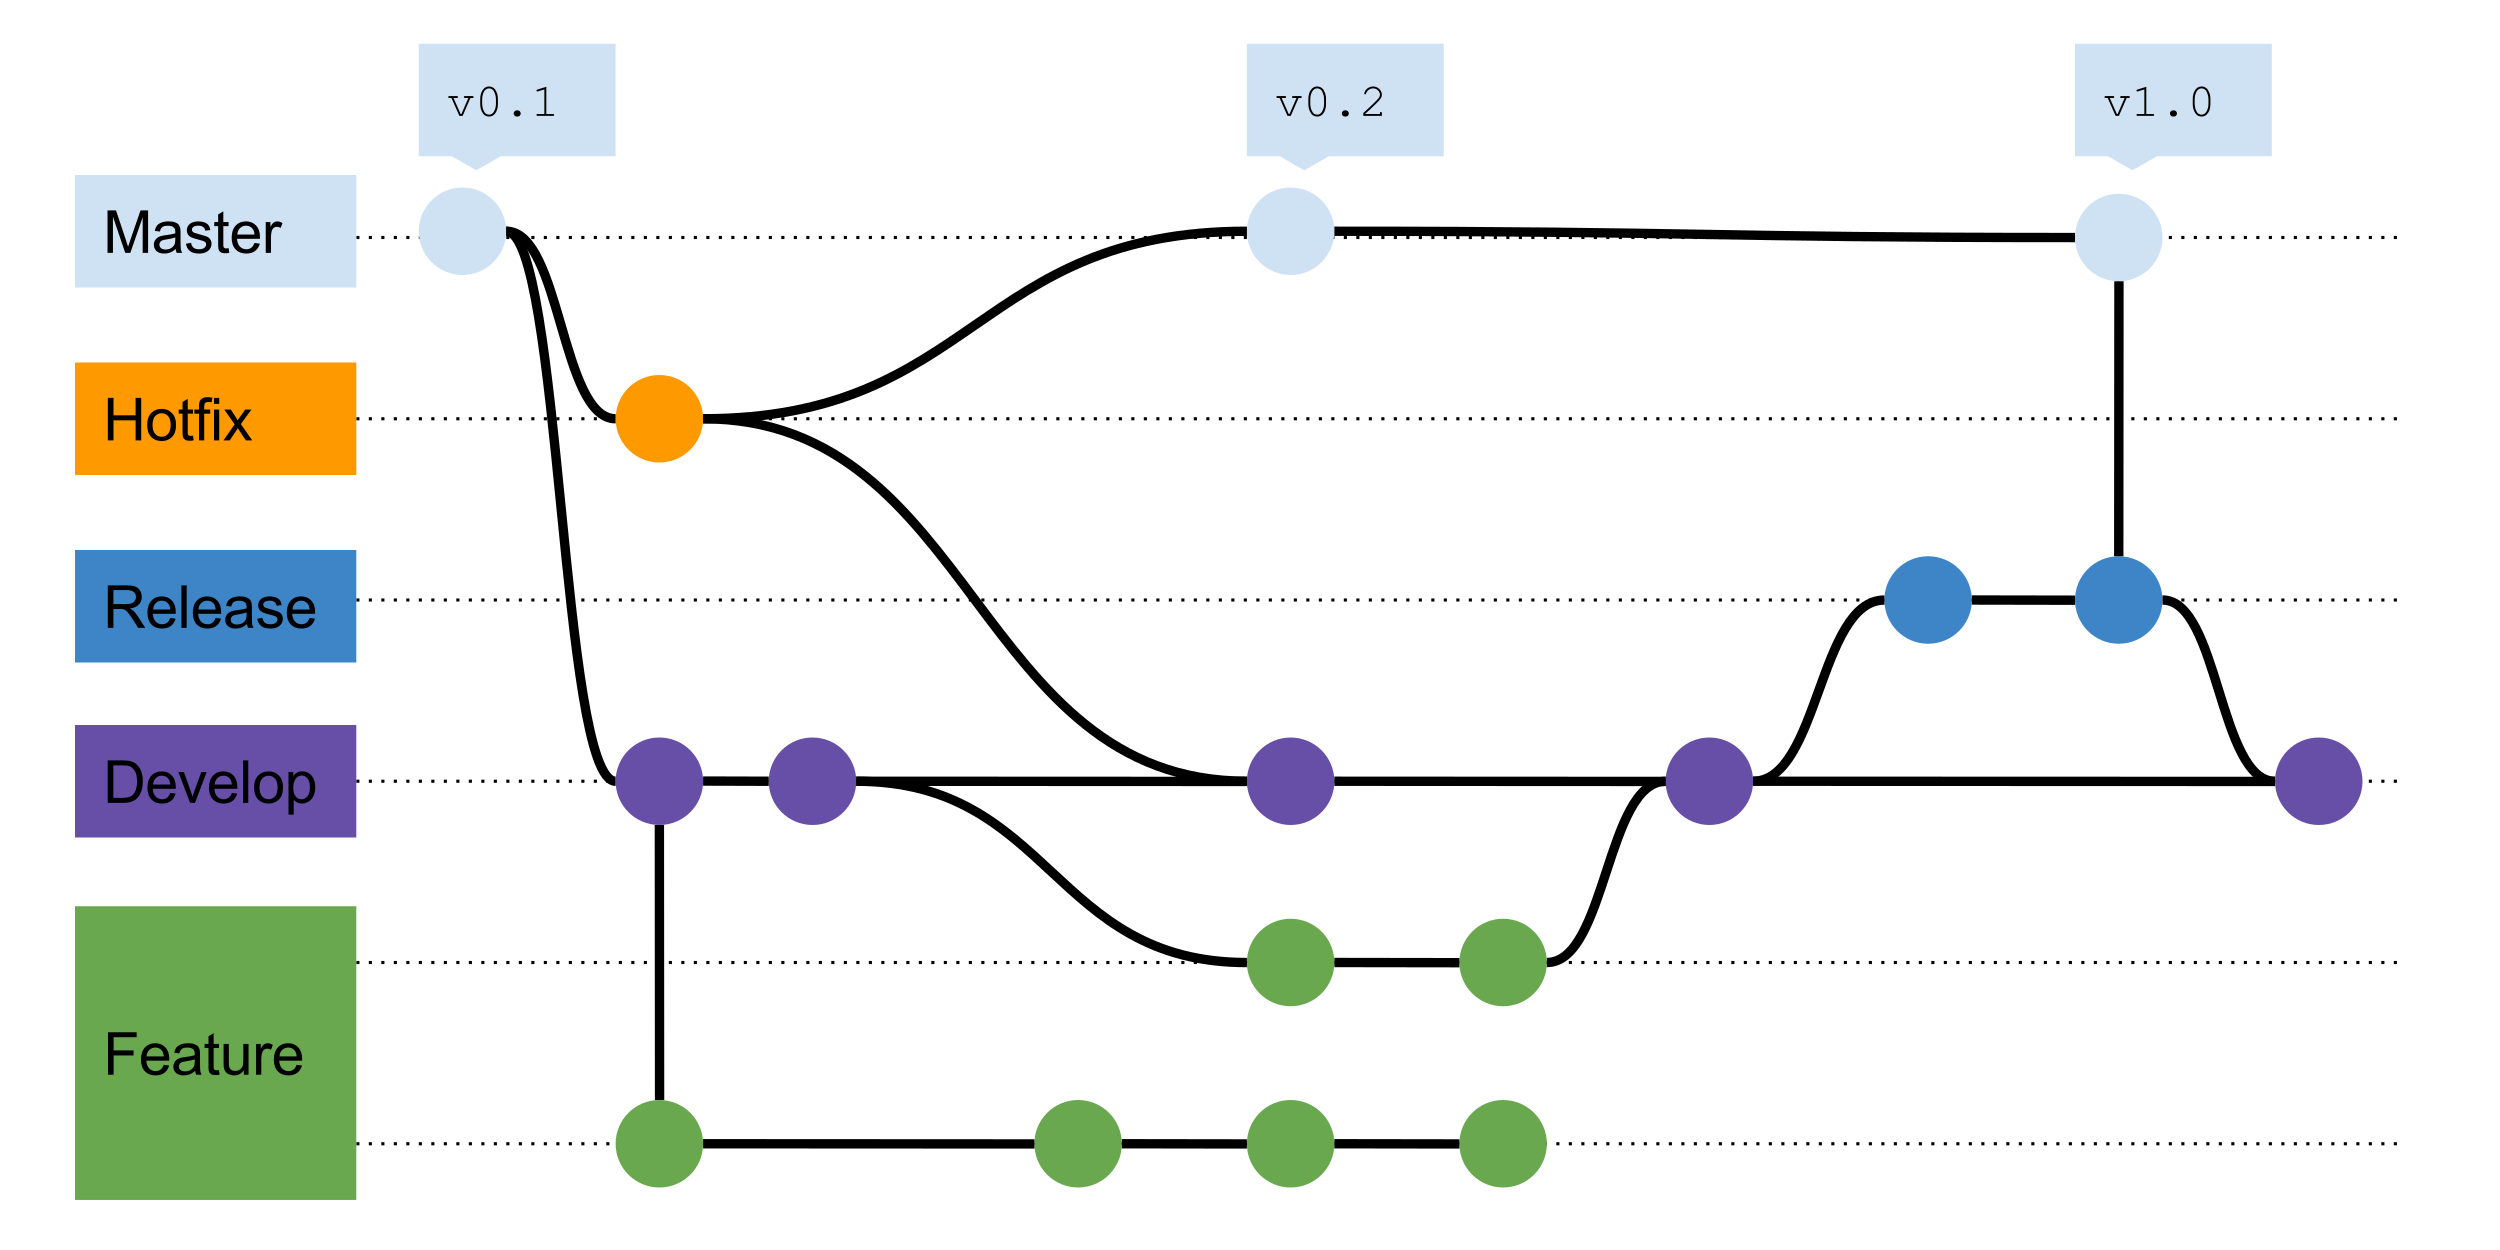 <?xml version="1.0" encoding="UTF-8"?>
<!DOCTYPE svg PUBLIC "-//W3C//DTD SVG 1.1//EN" "http://www.w3.org/Graphics/SVG/1.1/DTD/svg11.dtd">
<svg version="1.1" xmlns="http://www.w3.org/2000/svg" xmlns:xlink="http://www.w3.org/1999/xlink" x="0" y="0" width="800" height="400" viewBox="0, 0, 800, 400">
  <g id="Layer_1">
    <g>
      <path d="M114.016,76 L768,76" fill="#000000"/>
      <path d="M114.016,76 L768,76" fill-opacity="0" stroke="#000000" stroke-width="1" stroke-dasharray="1,3" stroke-linejoin="round"/>
    </g>
    <g>
      <path d="M114.016,134 L768,134" fill="#000000"/>
      <path d="M114.016,134 L768,134" fill-opacity="0" stroke="#000000" stroke-width="1" stroke-dasharray="1,3" stroke-linejoin="round"/>
    </g>
    <g>
      <path d="M114.016,192 L768,192" fill="#000000"/>
      <path d="M114.016,192 L768,192" fill-opacity="0" stroke="#000000" stroke-width="1" stroke-dasharray="1,3" stroke-linejoin="round"/>
    </g>
    <g>
      <path d="M114.016,250 L768,250" fill="#000000"/>
      <path d="M114.016,250 L768,250" fill-opacity="0" stroke="#000000" stroke-width="1" stroke-dasharray="1,3" stroke-linejoin="round"/>
    </g>
    <g>
      <path d="M114.016,308 L768,308" fill="#000000"/>
      <path d="M114.016,308 L768,308" fill-opacity="0" stroke="#000000" stroke-width="1" stroke-dasharray="1,3" stroke-linejoin="round"/>
    </g>
    <g>
      <path d="M114.016,366 L768,366" fill="#000000"/>
      <path d="M114.016,366 L768,366" fill-opacity="0" stroke="#000000" stroke-width="1" stroke-dasharray="1,3" stroke-linejoin="round"/>
    </g>
    <path d="M24,56 L114.016,56 L114.016,92 L24,92 z" fill="#CFE2F3"/>
    <path d="M34.406,80.92 L34.406,67.326 L37.125,67.326 L40.344,76.951 Q40.781,78.295 40.984,78.967 Q41.219,78.217 41.719,76.779 L44.969,67.326 L47.391,67.326 L47.391,80.92 L45.656,80.92 L45.656,69.529 L41.703,80.92 L40.078,80.92 L36.141,69.342 L36.141,80.92 L34.406,80.92 z M56.228,79.701 Q55.291,80.498 54.431,80.826 Q53.572,81.139 52.588,81.139 Q50.978,81.139 50.103,80.357 Q49.228,79.561 49.228,78.326 Q49.228,77.592 49.556,76.998 Q49.885,76.404 50.416,76.045 Q50.947,75.686 51.619,75.498 Q52.119,75.357 53.103,75.248 Q55.135,74.998 56.088,74.67 Q56.088,74.326 56.088,74.232 Q56.088,73.217 55.619,72.795 Q54.978,72.232 53.713,72.232 Q52.541,72.232 51.978,72.639 Q51.416,73.045 51.15,74.107 L49.51,73.873 Q49.744,72.826 50.244,72.186 Q50.76,71.545 51.713,71.201 Q52.681,70.842 53.963,70.842 Q55.228,70.842 56.01,71.139 Q56.791,71.436 57.166,71.889 Q57.541,72.342 57.681,73.029 Q57.775,73.451 57.775,74.561 L57.775,76.795 Q57.775,79.123 57.869,79.748 Q57.978,80.357 58.306,80.92 L56.556,80.92 Q56.291,80.404 56.228,79.701 z M56.088,75.982 Q55.181,76.342 53.353,76.607 Q52.322,76.748 51.9,76.936 Q51.478,77.123 51.244,77.482 Q51.01,77.842 51.01,78.279 Q51.01,78.951 51.51,79.404 Q52.025,79.842 52.994,79.842 Q53.963,79.842 54.713,79.42 Q55.463,78.982 55.822,78.264 Q56.088,77.686 56.088,76.592 L56.088,75.982 z M59.495,77.982 L61.151,77.717 Q61.292,78.717 61.917,79.248 Q62.557,79.764 63.698,79.764 Q64.854,79.764 65.401,79.295 Q65.963,78.826 65.963,78.201 Q65.963,77.639 65.479,77.311 Q65.135,77.092 63.776,76.748 Q61.932,76.279 61.213,75.951 Q60.51,75.607 60.135,75.014 Q59.776,74.404 59.776,73.686 Q59.776,73.029 60.073,72.467 Q60.385,71.904 60.901,71.529 Q61.292,71.248 61.963,71.045 Q62.635,70.842 63.401,70.842 Q64.573,70.842 65.448,71.186 Q66.323,71.514 66.729,72.092 Q67.151,72.654 67.307,73.607 L65.682,73.826 Q65.573,73.076 65.026,72.654 Q64.495,72.217 63.526,72.217 Q62.37,72.217 61.885,72.607 Q61.401,72.982 61.401,73.482 Q61.401,73.811 61.604,74.076 Q61.807,74.342 62.245,74.514 Q62.495,74.607 63.713,74.951 Q65.479,75.42 66.182,75.717 Q66.885,76.014 67.276,76.592 Q67.682,77.17 67.682,78.029 Q67.682,78.857 67.198,79.607 Q66.713,80.342 65.792,80.748 Q64.87,81.139 63.713,81.139 Q61.792,81.139 60.776,80.342 Q59.776,79.545 59.495,77.982 z M73.151,79.42 L73.385,80.904 Q72.682,81.045 72.12,81.045 Q71.213,81.045 70.713,80.764 Q70.213,80.467 70.01,80.014 Q69.807,79.545 69.807,78.029 L69.807,72.373 L68.573,72.373 L68.573,71.061 L69.807,71.061 L69.807,68.623 L71.463,67.623 L71.463,71.061 L73.151,71.061 L73.151,72.373 L71.463,72.373 L71.463,78.123 Q71.463,78.842 71.542,79.045 Q71.635,79.248 71.838,79.373 Q72.042,79.498 72.417,79.498 Q72.682,79.498 73.151,79.42 z M81.428,77.748 L83.147,77.967 Q82.74,79.467 81.631,80.311 Q80.537,81.139 78.819,81.139 Q76.662,81.139 75.397,79.811 Q74.131,78.482 74.131,76.076 Q74.131,73.592 75.397,72.217 Q76.678,70.842 78.725,70.842 Q80.709,70.842 81.959,72.186 Q83.209,73.529 83.209,75.982 Q83.209,76.123 83.194,76.42 L75.85,76.42 Q75.944,78.045 76.772,78.904 Q77.6,79.764 78.834,79.764 Q79.74,79.764 80.381,79.295 Q81.037,78.811 81.428,77.748 z M75.944,75.045 L81.444,75.045 Q81.334,73.811 80.819,73.186 Q80.022,72.217 78.74,72.217 Q77.6,72.217 76.803,72.998 Q76.022,73.764 75.944,75.045 z M85.038,80.92 L85.038,71.061 L86.538,71.061 L86.538,72.561 Q87.116,71.514 87.601,71.186 Q88.085,70.842 88.679,70.842 Q89.522,70.842 90.397,71.389 L89.819,72.936 Q89.21,72.576 88.585,72.576 Q88.038,72.576 87.601,72.904 Q87.179,73.232 86.991,73.811 Q86.71,74.701 86.71,75.764 L86.71,80.92 L85.038,80.92 z" fill="#000000"/>
    <path d="M24,116 L114.016,116 L114.016,152 L24,152 z" fill="#FF9900"/>
    <path d="M34.516,140.92 L34.516,127.326 L36.328,127.326 L36.328,132.904 L43.391,132.904 L43.391,127.326 L45.188,127.326 L45.188,140.92 L43.391,140.92 L43.391,134.514 L36.328,134.514 L36.328,140.92 L34.516,140.92 z M47.098,135.998 Q47.098,133.264 48.629,131.936 Q49.895,130.842 51.723,130.842 Q53.754,130.842 55.035,132.186 Q56.332,133.514 56.332,135.857 Q56.332,137.764 55.754,138.857 Q55.192,139.936 54.098,140.545 Q53.02,141.139 51.723,141.139 Q49.66,141.139 48.379,139.811 Q47.098,138.482 47.098,135.998 z M48.817,135.998 Q48.817,137.889 49.645,138.826 Q50.473,139.764 51.723,139.764 Q52.973,139.764 53.785,138.826 Q54.614,137.873 54.614,135.936 Q54.614,134.107 53.785,133.17 Q52.957,132.232 51.723,132.232 Q50.473,132.232 49.645,133.17 Q48.817,134.107 48.817,135.998 z M61.755,139.42 L61.989,140.904 Q61.286,141.045 60.724,141.045 Q59.817,141.045 59.317,140.764 Q58.817,140.467 58.614,140.014 Q58.411,139.545 58.411,138.029 L58.411,132.373 L57.177,132.373 L57.177,131.061 L58.411,131.061 L58.411,128.623 L60.067,127.623 L60.067,131.061 L61.755,131.061 L61.755,132.373 L60.067,132.373 L60.067,138.123 Q60.067,138.842 60.146,139.045 Q60.239,139.248 60.442,139.373 Q60.646,139.498 61.021,139.498 Q61.286,139.498 61.755,139.42 z M63.688,140.92 L63.688,132.373 L62.204,132.373 L62.204,131.061 L63.688,131.061 L63.688,130.014 Q63.688,129.029 63.86,128.545 Q64.094,127.889 64.704,127.498 Q65.313,127.092 66.407,127.092 Q67.11,127.092 67.969,127.248 L67.719,128.717 Q67.204,128.623 66.735,128.623 Q65.969,128.623 65.657,128.951 Q65.344,129.264 65.344,130.154 L65.344,131.061 L67.266,131.061 L67.266,132.373 L65.344,132.373 L65.344,140.92 L63.688,140.92 z M68.481,129.232 L68.481,127.326 L70.153,127.326 L70.153,129.232 L68.481,129.232 z M68.481,140.92 L68.481,131.061 L70.153,131.061 L70.153,140.92 L68.481,140.92 z M71.501,140.92 L75.094,135.795 L71.766,131.061 L73.86,131.061 L75.376,133.373 Q75.798,134.029 76.048,134.482 Q76.469,133.873 76.813,133.389 L78.469,131.061 L80.454,131.061 L77.063,135.701 L80.719,140.92 L78.673,140.92 L76.641,137.857 L76.11,137.029 L73.516,140.92 L71.501,140.92 z" fill="#000000"/>
    <path d="M24,176 L114.016,176 L114.016,212 L24,212 z" fill="#3D85C6"/>
    <path d="M34.5,200.92 L34.5,187.326 L40.531,187.326 Q42.344,187.326 43.281,187.686 Q44.234,188.045 44.797,188.982 Q45.359,189.904 45.359,191.029 Q45.359,192.482 44.422,193.482 Q43.5,194.467 41.531,194.732 Q42.25,195.076 42.625,195.404 Q43.406,196.139 44.109,197.217 L46.484,200.92 L44.219,200.92 L42.422,198.092 Q41.625,196.873 41.109,196.217 Q40.609,195.561 40.203,195.311 Q39.797,195.045 39.391,194.951 Q39.078,194.873 38.375,194.873 L36.297,194.873 L36.297,200.92 L34.5,200.92 z M36.297,193.326 L40.156,193.326 Q41.391,193.326 42.078,193.076 Q42.781,192.811 43.141,192.248 Q43.516,191.686 43.516,191.029 Q43.516,190.061 42.812,189.451 Q42.109,188.826 40.594,188.826 L36.297,188.826 L36.297,193.326 z M54.473,197.748 L56.192,197.967 Q55.785,199.467 54.676,200.311 Q53.582,201.139 51.864,201.139 Q49.707,201.139 48.442,199.811 Q47.176,198.482 47.176,196.076 Q47.176,193.592 48.442,192.217 Q49.723,190.842 51.77,190.842 Q53.754,190.842 55.004,192.186 Q56.254,193.529 56.254,195.982 Q56.254,196.123 56.239,196.42 L48.895,196.42 Q48.989,198.045 49.817,198.904 Q50.645,199.764 51.879,199.764 Q52.785,199.764 53.426,199.295 Q54.082,198.811 54.473,197.748 z M48.989,195.045 L54.489,195.045 Q54.379,193.811 53.864,193.186 Q53.067,192.217 51.785,192.217 Q50.645,192.217 49.848,192.998 Q49.067,193.764 48.989,195.045 z M58.067,200.92 L58.067,187.326 L59.739,187.326 L59.739,200.92 L58.067,200.92 z M68.993,197.748 L70.712,197.967 Q70.306,199.467 69.197,200.311 Q68.103,201.139 66.384,201.139 Q64.228,201.139 62.962,199.811 Q61.697,198.482 61.697,196.076 Q61.697,193.592 62.962,192.217 Q64.243,190.842 66.29,190.842 Q68.275,190.842 69.525,192.186 Q70.775,193.529 70.775,195.982 Q70.775,196.123 70.759,196.42 L63.415,196.42 Q63.509,198.045 64.337,198.904 Q65.165,199.764 66.4,199.764 Q67.306,199.764 67.947,199.295 Q68.603,198.811 68.993,197.748 z M63.509,195.045 L69.009,195.045 Q68.9,193.811 68.384,193.186 Q67.587,192.217 66.306,192.217 Q65.165,192.217 64.368,192.998 Q63.587,193.764 63.509,195.045 z M79.057,199.701 Q78.119,200.498 77.26,200.826 Q76.4,201.139 75.416,201.139 Q73.807,201.139 72.932,200.357 Q72.057,199.561 72.057,198.326 Q72.057,197.592 72.385,196.998 Q72.713,196.404 73.244,196.045 Q73.775,195.686 74.447,195.498 Q74.947,195.357 75.932,195.248 Q77.963,194.998 78.916,194.67 Q78.916,194.326 78.916,194.232 Q78.916,193.217 78.447,192.795 Q77.807,192.232 76.541,192.232 Q75.369,192.232 74.807,192.639 Q74.244,193.045 73.979,194.107 L72.338,193.873 Q72.572,192.826 73.072,192.186 Q73.588,191.545 74.541,191.201 Q75.51,190.842 76.791,190.842 Q78.057,190.842 78.838,191.139 Q79.619,191.436 79.994,191.889 Q80.369,192.342 80.51,193.029 Q80.604,193.451 80.604,194.561 L80.604,196.795 Q80.604,199.123 80.697,199.748 Q80.807,200.357 81.135,200.92 L79.385,200.92 Q79.119,200.404 79.057,199.701 z M78.916,195.982 Q78.01,196.342 76.182,196.607 Q75.15,196.748 74.729,196.936 Q74.307,197.123 74.072,197.482 Q73.838,197.842 73.838,198.279 Q73.838,198.951 74.338,199.404 Q74.854,199.842 75.822,199.842 Q76.791,199.842 77.541,199.42 Q78.291,198.982 78.65,198.264 Q78.916,197.686 78.916,196.592 L78.916,195.982 z M82.323,197.982 L83.979,197.717 Q84.12,198.717 84.745,199.248 Q85.386,199.764 86.526,199.764 Q87.682,199.764 88.229,199.295 Q88.792,198.826 88.792,198.201 Q88.792,197.639 88.307,197.311 Q87.964,197.092 86.604,196.748 Q84.761,196.279 84.042,195.951 Q83.339,195.607 82.964,195.014 Q82.604,194.404 82.604,193.686 Q82.604,193.029 82.901,192.467 Q83.214,191.904 83.729,191.529 Q84.12,191.248 84.792,191.045 Q85.464,190.842 86.229,190.842 Q87.401,190.842 88.276,191.186 Q89.151,191.514 89.557,192.092 Q89.979,192.654 90.136,193.607 L88.511,193.826 Q88.401,193.076 87.854,192.654 Q87.323,192.217 86.354,192.217 Q85.198,192.217 84.714,192.607 Q84.229,192.982 84.229,193.482 Q84.229,193.811 84.432,194.076 Q84.636,194.342 85.073,194.514 Q85.323,194.607 86.542,194.951 Q88.307,195.42 89.011,195.717 Q89.714,196.014 90.104,196.592 Q90.511,197.17 90.511,198.029 Q90.511,198.857 90.026,199.607 Q89.542,200.342 88.62,200.748 Q87.698,201.139 86.542,201.139 Q84.62,201.139 83.604,200.342 Q82.604,199.545 82.323,197.982 z M99.073,197.748 L100.792,197.967 Q100.386,199.467 99.276,200.311 Q98.182,201.139 96.464,201.139 Q94.307,201.139 93.042,199.811 Q91.776,198.482 91.776,196.076 Q91.776,193.592 93.042,192.217 Q94.323,190.842 96.37,190.842 Q98.354,190.842 99.604,192.186 Q100.854,193.529 100.854,195.982 Q100.854,196.123 100.839,196.42 L93.495,196.42 Q93.589,198.045 94.417,198.904 Q95.245,199.764 96.479,199.764 Q97.386,199.764 98.026,199.295 Q98.682,198.811 99.073,197.748 z M93.589,195.045 L99.089,195.045 Q98.979,193.811 98.464,193.186 Q97.667,192.217 96.386,192.217 Q95.245,192.217 94.448,192.998 Q93.667,193.764 93.589,195.045 z" fill="#000000"/>
    <path d="M24,232 L114.016,232 L114.016,268 L24,268 z" fill="#674EA7"/>
    <path d="M34.469,256.92 L34.469,243.326 L39.156,243.326 Q40.734,243.326 41.578,243.514 Q42.734,243.779 43.562,244.482 Q44.641,245.404 45.172,246.826 Q45.703,248.232 45.703,250.045 Q45.703,251.592 45.344,252.795 Q44.984,253.982 44.422,254.779 Q43.859,255.561 43.188,256.014 Q42.516,256.451 41.562,256.686 Q40.609,256.92 39.375,256.92 L34.469,256.92 z M36.266,255.311 L39.172,255.311 Q40.516,255.311 41.281,255.061 Q42.047,254.811 42.5,254.357 Q43.141,253.717 43.5,252.639 Q43.859,251.561 43.859,250.014 Q43.859,247.889 43.156,246.748 Q42.453,245.592 41.453,245.201 Q40.734,244.92 39.125,244.92 L36.266,244.92 L36.266,255.311 z M54.473,253.748 L56.192,253.967 Q55.785,255.467 54.676,256.311 Q53.582,257.139 51.864,257.139 Q49.707,257.139 48.442,255.811 Q47.176,254.482 47.176,252.076 Q47.176,249.592 48.442,248.217 Q49.723,246.842 51.77,246.842 Q53.754,246.842 55.004,248.186 Q56.254,249.529 56.254,251.982 Q56.254,252.123 56.239,252.42 L48.895,252.42 Q48.989,254.045 49.817,254.904 Q50.645,255.764 51.879,255.764 Q52.785,255.764 53.426,255.295 Q54.082,254.811 54.473,253.748 z M48.989,251.045 L54.489,251.045 Q54.379,249.811 53.864,249.186 Q53.067,248.217 51.785,248.217 Q50.645,248.217 49.848,248.998 Q49.067,249.764 48.989,251.045 z M60.833,256.92 L57.083,247.061 L58.849,247.061 L60.974,252.967 Q61.317,253.92 61.599,254.951 Q61.817,254.17 62.224,253.076 L64.411,247.061 L66.13,247.061 L62.396,256.92 L60.833,256.92 z M74.177,253.748 L75.896,253.967 Q75.489,255.467 74.38,256.311 Q73.286,257.139 71.567,257.139 Q69.411,257.139 68.146,255.811 Q66.88,254.482 66.88,252.076 Q66.88,249.592 68.146,248.217 Q69.427,246.842 71.474,246.842 Q73.458,246.842 74.708,248.186 Q75.958,249.529 75.958,251.982 Q75.958,252.123 75.942,252.42 L68.599,252.42 Q68.692,254.045 69.521,254.904 Q70.349,255.764 71.583,255.764 Q72.489,255.764 73.13,255.295 Q73.786,254.811 74.177,253.748 z M68.692,251.045 L74.192,251.045 Q74.083,249.811 73.567,249.186 Q72.771,248.217 71.489,248.217 Q70.349,248.217 69.552,248.998 Q68.771,249.764 68.692,251.045 z M77.771,256.92 L77.771,243.326 L79.443,243.326 L79.443,256.92 L77.771,256.92 z M81.322,251.998 Q81.322,249.264 82.854,247.936 Q84.119,246.842 85.947,246.842 Q87.979,246.842 89.26,248.186 Q90.557,249.514 90.557,251.857 Q90.557,253.764 89.979,254.857 Q89.416,255.936 88.322,256.545 Q87.244,257.139 85.947,257.139 Q83.885,257.139 82.604,255.811 Q81.322,254.482 81.322,251.998 z M83.041,251.998 Q83.041,253.889 83.869,254.826 Q84.697,255.764 85.947,255.764 Q87.197,255.764 88.01,254.826 Q88.838,253.873 88.838,251.936 Q88.838,250.107 88.01,249.17 Q87.182,248.232 85.947,248.232 Q84.697,248.232 83.869,249.17 Q83.041,250.107 83.041,251.998 z M92.323,260.701 L92.323,247.061 L93.854,247.061 L93.854,248.342 Q94.386,247.592 95.057,247.217 Q95.745,246.842 96.698,246.842 Q97.964,246.842 98.932,247.498 Q99.901,248.139 100.386,249.326 Q100.886,250.514 100.886,251.92 Q100.886,253.436 100.339,254.654 Q99.792,255.857 98.761,256.498 Q97.729,257.139 96.589,257.139 Q95.745,257.139 95.073,256.795 Q94.417,256.436 93.995,255.904 L93.995,260.701 L92.323,260.701 z M93.839,252.045 Q93.839,253.951 94.604,254.857 Q95.386,255.764 96.479,255.764 Q97.589,255.764 98.37,254.826 Q99.167,253.889 99.167,251.904 Q99.167,250.029 98.386,249.092 Q97.62,248.154 96.542,248.154 Q95.479,248.154 94.651,249.154 Q93.839,250.154 93.839,252.045 z" fill="#000000"/>
    <path d="M24,290 L114.016,290 L114.016,383.984 L24,383.984 z" fill="#6AA84F"/>
    <path d="M34.562,343.912 L34.562,330.318 L43.734,330.318 L43.734,331.912 L36.359,331.912 L36.359,336.131 L42.734,336.131 L42.734,337.74 L36.359,337.74 L36.359,343.912 L34.562,343.912 z M52.396,340.74 L54.115,340.959 Q53.708,342.459 52.599,343.303 Q51.505,344.131 49.787,344.131 Q47.63,344.131 46.365,342.803 Q45.099,341.475 45.099,339.068 Q45.099,336.584 46.365,335.209 Q47.646,333.834 49.693,333.834 Q51.677,333.834 52.927,335.178 Q54.177,336.521 54.177,338.975 Q54.177,339.115 54.162,339.412 L46.818,339.412 Q46.912,341.037 47.74,341.896 Q48.568,342.756 49.802,342.756 Q50.708,342.756 51.349,342.287 Q52.005,341.803 52.396,340.74 z M46.912,338.037 L52.412,338.037 Q52.302,336.803 51.787,336.178 Q50.99,335.209 49.708,335.209 Q48.568,335.209 47.771,335.99 Q46.99,336.756 46.912,338.037 z M62.459,342.693 Q61.522,343.49 60.662,343.818 Q59.803,344.131 58.819,344.131 Q57.209,344.131 56.334,343.35 Q55.459,342.553 55.459,341.318 Q55.459,340.584 55.787,339.99 Q56.115,339.396 56.647,339.037 Q57.178,338.678 57.85,338.49 Q58.35,338.35 59.334,338.24 Q61.365,337.99 62.319,337.662 Q62.319,337.318 62.319,337.225 Q62.319,336.209 61.85,335.787 Q61.209,335.225 59.944,335.225 Q58.772,335.225 58.209,335.631 Q57.647,336.037 57.381,337.1 L55.74,336.865 Q55.975,335.818 56.475,335.178 Q56.99,334.537 57.944,334.193 Q58.912,333.834 60.194,333.834 Q61.459,333.834 62.24,334.131 Q63.022,334.428 63.397,334.881 Q63.772,335.334 63.912,336.021 Q64.006,336.443 64.006,337.553 L64.006,339.787 Q64.006,342.115 64.1,342.74 Q64.209,343.35 64.537,343.912 L62.787,343.912 Q62.522,343.396 62.459,342.693 z M62.319,338.975 Q61.412,339.334 59.584,339.6 Q58.553,339.74 58.131,339.928 Q57.709,340.115 57.475,340.475 Q57.24,340.834 57.24,341.271 Q57.24,341.943 57.74,342.396 Q58.256,342.834 59.225,342.834 Q60.194,342.834 60.944,342.412 Q61.694,341.975 62.053,341.256 Q62.319,340.678 62.319,339.584 L62.319,338.975 z M70.054,342.412 L70.288,343.896 Q69.585,344.037 69.022,344.037 Q68.116,344.037 67.616,343.756 Q67.116,343.459 66.913,343.006 Q66.71,342.537 66.71,341.021 L66.71,335.365 L65.476,335.365 L65.476,334.053 L66.71,334.053 L66.71,331.615 L68.366,330.615 L68.366,334.053 L70.054,334.053 L70.054,335.365 L68.366,335.365 L68.366,341.115 Q68.366,341.834 68.444,342.037 Q68.538,342.24 68.741,342.365 Q68.944,342.49 69.319,342.49 Q69.585,342.49 70.054,342.412 z M78.034,343.912 L78.034,342.459 Q76.893,344.131 74.909,344.131 Q74.049,344.131 73.284,343.803 Q72.534,343.459 72.159,342.959 Q71.799,342.459 71.643,341.725 Q71.549,341.225 71.549,340.162 L71.549,334.053 L73.221,334.053 L73.221,339.521 Q73.221,340.834 73.315,341.287 Q73.471,341.943 73.987,342.318 Q74.503,342.693 75.253,342.693 Q76.003,342.693 76.659,342.318 Q77.315,341.928 77.581,341.271 Q77.862,340.6 77.862,339.334 L77.862,334.053 L79.534,334.053 L79.534,343.912 L78.034,343.912 z M81.941,343.912 L81.941,334.053 L83.441,334.053 L83.441,335.553 Q84.019,334.506 84.503,334.178 Q84.988,333.834 85.581,333.834 Q86.425,333.834 87.3,334.381 L86.722,335.928 Q86.113,335.568 85.488,335.568 Q84.941,335.568 84.503,335.896 Q84.081,336.225 83.894,336.803 Q83.613,337.693 83.613,338.756 L83.613,343.912 L81.941,343.912 z M94.919,340.74 L96.638,340.959 Q96.232,342.459 95.122,343.303 Q94.028,344.131 92.31,344.131 Q90.153,344.131 88.888,342.803 Q87.622,341.475 87.622,339.068 Q87.622,336.584 88.888,335.209 Q90.169,333.834 92.216,333.834 Q94.2,333.834 95.45,335.178 Q96.7,336.521 96.7,338.975 Q96.7,339.115 96.685,339.412 L89.341,339.412 Q89.435,341.037 90.263,341.896 Q91.091,342.756 92.325,342.756 Q93.232,342.756 93.872,342.287 Q94.528,341.803 94.919,340.74 z M89.435,338.037 L94.935,338.037 Q94.825,336.803 94.31,336.178 Q93.513,335.209 92.232,335.209 Q91.091,335.209 90.294,335.99 Q89.513,336.756 89.435,338.037 z" fill="#000000"/>
    <path d="M134,74 L134,74 C134,66.268 140.268,60 148,60 L148,60 C151.713,60 155.274,61.475 157.899,64.101 C160.525,66.726 162,70.287 162,74 L162,74 C162,81.732 155.732,88 148,88 L148,88 C140.268,88 134,81.732 134,74 z" fill="#CFE2F3"/>
    <path d="M197,134 L197,134 C197,126.268 203.268,120 211,120 L211,120 C214.713,120 218.274,121.475 220.899,124.101 C223.525,126.726 225,130.287 225,134 L225,134 C225,141.732 218.732,148 211,148 L211,148 C203.268,148 197,141.732 197,134 z" fill="#FF9900"/>
    <path d="M197,250 L197,250 C197,242.268 203.268,236 211,236 L211,236 C214.713,236 218.274,237.475 220.899,240.1 C223.525,242.726 225,246.287 225,250 L225,250 C225,257.732 218.732,264 211,264 L211,264 C203.268,264 197,257.732 197,250 z" fill="#674EA7"/>
    <path d="M197,366 L197,366 C197,358.268 203.268,352 211,352 L211,352 C214.713,352 218.274,353.475 220.899,356.1 C223.525,358.726 225,362.287 225,366 L225,366 C225,373.732 218.732,380 211,380 L211,380 C203.268,380 197,373.732 197,366 z" fill="#6AA84F"/>
    <path d="M246,250 L246,250 C246,242.268 252.268,236 260,236 L260,236 C263.713,236 267.274,237.475 269.9,240.1 C272.525,242.726 274,246.287 274,250 L274,250 C274,257.732 267.732,264 260,264 L260,264 C252.268,264 246,257.732 246,250 z" fill="#674EA7"/>
    <path d="M399,74 L399,74 C399,66.268 405.268,60 413,60 L413,60 C416.713,60 420.274,61.475 422.9,64.101 C425.525,66.726 427,70.287 427,74 L427,74 C427,81.732 420.732,88 413,88 L413,88 C405.268,88 399,81.732 399,74 z" fill="#CFE2F3"/>
    <path d="M399,250 L399,250 C399,242.268 405.268,236 413,236 L413,236 C416.713,236 420.274,237.475 422.9,240.1 C425.525,242.726 427,246.287 427,250 L427,250 C427,257.732 420.732,264 413,264 L413,264 C405.268,264 399,257.732 399,250 z" fill="#674EA7"/>
    <path d="M399,308 L399,308 C399,300.268 405.268,294 413,294 L413,294 C416.713,294 420.274,295.475 422.9,298.1 C425.525,300.726 427,304.287 427,308 L427,308 C427,315.732 420.732,322 413,322 L413,322 C405.268,322 399,315.732 399,308 z" fill="#6AA84F"/>
    <path d="M399,366 L399,366 C399,358.268 405.268,352 413,352 L413,352 C416.713,352 420.274,353.475 422.9,356.1 C425.525,358.726 427,362.287 427,366 L427,366 C427,373.732 420.732,380 413,380 L413,380 C405.268,380 399,373.732 399,366 z" fill="#6AA84F"/>
    <path d="M331,366 L331,366 C331,358.268 337.268,352 345,352 L345,352 C348.713,352 352.274,353.475 354.9,356.1 C357.525,358.726 359,362.287 359,366 L359,366 C359,373.732 352.732,380 345,380 L345,380 C337.268,380 331,373.732 331,366 z" fill="#6AA84F"/>
    <path d="M467,366 L467,366 C467,358.268 473.268,352 481,352 L481,352 C484.713,352 488.274,353.475 490.9,356.1 C493.525,358.726 495,362.287 495,366 L495,366 C495,373.732 488.732,380 481,380 L481,380 C473.268,380 467,373.732 467,366 z" fill="#6AA84F"/>
    <path d="M467,308 L467,308 C467,300.268 473.268,294 481,294 L481,294 C484.713,294 488.274,295.475 490.9,298.1 C493.525,300.726 495,304.287 495,308 L495,308 C495,315.732 488.732,322 481,322 L481,322 C473.268,322 467,315.732 467,308 z" fill="#6AA84F"/>
    <path d="M533,250 L533,250 C533,242.268 539.268,236 547,236 L547,236 C550.713,236 554.274,237.475 556.899,240.1 C559.525,242.726 561,246.287 561,250 L561,250 C561,257.732 554.732,264 547,264 L547,264 C539.268,264 533,257.732 533,250 z" fill="#674EA7"/>
    <path d="M603,192 L603,192 C603,184.268 609.268,178 617,178 L617,178 C620.713,178 624.274,179.475 626.899,182.101 C629.525,184.726 631,188.287 631,192 L631,192 C631,199.732 624.732,206 617,206 L617,206 C609.268,206 603,199.732 603,192 z" fill="#3D85C6"/>
    <path d="M664,192 L664,192 C664,184.268 670.268,178 678,178 L678,178 C681.713,178 685.274,179.475 687.899,182.101 C690.525,184.726 692,188.287 692,192 L692,192 C692,199.732 685.732,206 678,206 L678,206 C670.268,206 664,199.732 664,192 z" fill="#3D85C6"/>
    <path d="M728,250 L728,250 C728,242.268 734.268,236 742,236 L742,236 C745.713,236 749.274,237.475 751.899,240.1 C754.525,242.726 756,246.287 756,250 L756,250 C756,257.732 749.732,264 742,264 L742,264 C734.268,264 728,257.732 728,250 z" fill="#674EA7"/>
    <path d="M664,76 L664,76 C664,68.268 670.268,62 678,62 L678,62 C681.713,62 685.274,63.475 687.899,66.101 C690.525,68.726 692,72.287 692,76 L692,76 C692,83.732 685.732,90 678,90 L678,90 C670.268,90 664,83.732 664,76 z" fill="#CFE2F3"/>
    <path d="M162,74 C170.75,74 175.126,118 179.5,162 C183.874,206 188.246,250 196.992,250" fill-opacity="0" stroke="#000000" stroke-width="3" stroke-linejoin="round"/>
    <path d="M162,74 C170.75,74 175.126,89 179.5,104 C183.874,119 188.246,134 196.992,134" fill-opacity="0" stroke="#000000" stroke-width="3" stroke-linejoin="round"/>
    <g>
      <path d="M224.992,249.937 C230.244,249.937 232.87,249.953 235.496,249.968 C238.122,249.984 240.748,250 246,250" fill="#000000"/>
      <path d="M224.992,249.937 C230.244,249.937 232.87,249.953 235.496,249.968 C238.122,249.984 240.748,250 246,250" fill-opacity="0" stroke="#000000" stroke-width="3" stroke-linejoin="round"/>
    </g>
    <g>
      <path d="M211,264 C211,286 211.016,297 211.031,308 C211.047,319 211.063,330 211.063,352" fill="#000000"/>
      <path d="M211,264 C211,286 211.016,297 211.031,308 C211.047,319 211.063,330 211.063,352" fill-opacity="0" stroke="#000000" stroke-width="3" stroke-linejoin="round"/>
    </g>
    <g>
      <path d="M225,366 C251.5,366 264.748,366.016 278,366.031 C291.252,366.047 304.508,366.063 331.016,366.063" fill="#000000"/>
      <path d="M225,366 C251.5,366 264.748,366.016 278,366.031 C291.252,366.047 304.508,366.063 331.016,366.063" fill-opacity="0" stroke="#000000" stroke-width="3" stroke-linejoin="round"/>
    </g>
    <g>
      <path d="M359,366 C369,366 374,366.016 379,366.031 C384,366.047 389,366.063 399,366.063" fill="#000000"/>
      <path d="M359,366 C369,366 374,366.016 379,366.031 C384,366.047 389,366.063 399,366.063" fill-opacity="0" stroke="#000000" stroke-width="3" stroke-linejoin="round"/>
    </g>
    <g>
      <path d="M427,366 C437,366 442,366.016 447,366.031 C452,366.047 457,366.063 467,366.063" fill="#000000"/>
      <path d="M427,366 C437,366 442,366.016 447,366.031 C452,366.047 457,366.063 467,366.063" fill-opacity="0" stroke="#000000" stroke-width="3" stroke-linejoin="round"/>
    </g>
    <path d="M274,250 C305.25,250 320.874,264.504 336.5,279.008 C352.126,293.512 367.754,308.016 399.008,308.016" fill-opacity="0" stroke="#000000" stroke-width="3" stroke-linejoin="round"/>
    <path d="M225,134 C268.508,134 290.265,163 312.017,192 C333.769,221 355.516,250 399.016,250" fill-opacity="0" stroke="#000000" stroke-width="3" stroke-linejoin="round"/>
    <path d="M225,134 C268.508,134 290.265,119 312.017,104 C333.769,89 355.516,74 399.016,74" fill-opacity="0" stroke="#000000" stroke-width="3" stroke-linejoin="round"/>
    <g>
      <path d="M427,74 C486.25,74 515.873,74.504 545.499,75.008 C575.125,75.512 604.754,76.016 664.008,76.016" fill="#000000"/>
      <path d="M427,74 C486.25,74 515.873,74.504 545.499,75.008 C575.125,75.512 604.754,76.016 664.008,76.016" fill-opacity="0" stroke="#000000" stroke-width="3" stroke-linejoin="round"/>
    </g>
    <g>
      <path d="M678,178 C678,156 678.016,145 678.031,134 C678.047,123 678.063,112 678.063,90" fill="#000000"/>
      <path d="M678,178 C678,156 678.016,145 678.031,134 C678.047,123 678.063,112 678.063,90" fill-opacity="0" stroke="#000000" stroke-width="3" stroke-linejoin="round"/>
    </g>
    <g>
      <path d="M427,250 C453.5,250 466.748,250.016 480,250.031 C493.252,250.047 506.508,250.063 533.016,250.063" fill="#000000"/>
      <path d="M427,250 C453.5,250 466.748,250.016 480,250.031 C493.252,250.047 506.508,250.063 533.016,250.063" fill-opacity="0" stroke="#000000" stroke-width="3" stroke-linejoin="round"/>
    </g>
    <path d="M495,308 C504.5,308 509.248,293.504 514,279.008 C518.752,264.512 523.508,250.016 533.016,250.016" fill-opacity="0" stroke="#000000" stroke-width="3" stroke-linejoin="round"/>
    <path d="M561,250 C571.508,250 576.764,235.504 582.016,221.008 C587.268,206.512 592.516,192.016 603.016,192.016" fill-opacity="0" stroke="#000000" stroke-width="3" stroke-linejoin="round"/>
    <g>
      <path d="M631,192 C639.25,192 643.374,192.016 647.5,192.031 C651.626,192.047 655.754,192.063 664.008,192.063" fill="#000000"/>
      <path d="M631,192 C639.25,192 643.374,192.016 647.5,192.031 C651.626,192.047 655.754,192.063 664.008,192.063" fill-opacity="0" stroke="#000000" stroke-width="3" stroke-linejoin="round"/>
    </g>
    <path d="M692,192 C701,192 705.5,206.504 710,221.008 C714.5,235.512 719,250.016 728,250.016" fill-opacity="0" stroke="#000000" stroke-width="3" stroke-linejoin="round"/>
    <g>
      <path d="M561,250 C602.75,250 623.625,250.016 644.499,250.031 C665.373,250.047 686.246,250.063 727.992,250.063" fill="#000000"/>
      <path d="M561,250 C602.75,250 623.625,250.016 644.499,250.031 C665.373,250.047 686.246,250.063 727.992,250.063" fill-opacity="0" stroke="#000000" stroke-width="3" stroke-linejoin="round"/>
    </g>
    <g>
      <path d="M427,308 C437,308 442,308.016 447,308.031 C452,308.047 457,308.063 467,308.063" fill="#000000"/>
      <path d="M427,308 C437,308 442,308.016 447,308.031 C452,308.047 457,308.063 467,308.063" fill-opacity="0" stroke="#000000" stroke-width="3" stroke-linejoin="round"/>
    </g>
    <path d="M134,14 L144.499,14 L144.499,14 L160.247,14 L196.992,14 L196.992,35 L196.992,35 L196.992,44 L196.992,50 L160.247,50 L152.373,54.5 L144.499,50 L134,50 L134,44 L134,35 L134,35 z" fill="#CFE2F3"/>
    <path d="M148.047,37.08 L147,37.08 L144.469,31.361 L143.844,31.361 Q143.625,31.361 143.531,31.283 Q143.438,31.189 143.438,31.049 Q143.438,30.908 143.531,30.83 Q143.625,30.736 143.844,30.736 L146.156,30.736 Q146.375,30.736 146.469,30.83 Q146.563,30.908 146.563,31.049 Q146.563,31.189 146.469,31.283 Q146.375,31.361 146.156,31.361 L145.125,31.361 L147.391,36.471 L147.656,36.471 L149.875,31.361 L148.844,31.361 Q148.625,31.361 148.531,31.283 Q148.438,31.189 148.438,31.049 Q148.438,30.908 148.531,30.83 Q148.625,30.736 148.844,30.736 L151.156,30.736 Q151.391,30.736 151.469,30.83 Q151.563,30.908 151.563,31.049 Q151.563,31.189 151.469,31.283 Q151.391,31.361 151.156,31.361 L150.531,31.361 L148.047,37.08 z M159.33,31.721 L159.33,33.252 Q159.33,35.236 158.376,36.393 Q157.642,37.299 156.517,37.299 Q155.97,37.299 155.486,37.08 Q155.017,36.861 154.673,36.486 Q154.47,36.236 154.205,35.705 Q153.955,35.174 153.845,34.721 Q153.673,34.096 153.673,33.252 L153.673,31.721 Q153.673,29.736 154.626,28.58 Q155.361,27.674 156.486,27.674 Q157.048,27.674 157.517,27.893 Q157.986,28.096 158.33,28.486 Q158.548,28.736 158.798,29.283 Q159.048,29.814 159.158,30.252 Q159.33,30.877 159.33,31.721 z M158.705,31.799 Q158.705,30.939 158.455,30.189 Q158.22,29.439 157.908,28.986 Q157.736,28.736 157.439,28.549 Q157.017,28.283 156.501,28.283 Q155.47,28.283 154.876,29.346 Q154.298,30.393 154.298,31.799 L154.298,33.158 Q154.298,34.033 154.533,34.799 Q154.783,35.549 155.095,35.986 Q155.283,36.236 155.564,36.424 Q155.986,36.689 156.517,36.689 Q157.533,36.689 158.111,35.627 Q158.705,34.564 158.705,33.158 L158.705,31.799 z M165.378,35.314 L165.644,35.314 Q166.05,35.314 166.331,35.611 Q166.628,35.893 166.628,36.299 Q166.628,36.721 166.331,37.018 Q166.05,37.299 165.644,37.299 L165.378,37.299 Q164.972,37.299 164.675,37.018 Q164.378,36.721 164.378,36.314 Q164.378,35.893 164.675,35.611 Q164.972,35.314 165.378,35.314 z M174.817,27.768 L174.817,36.471 L176.926,36.471 Q177.145,36.471 177.239,36.549 Q177.333,36.627 177.333,36.768 Q177.333,36.908 177.239,37.002 Q177.145,37.08 176.926,37.08 L172.083,37.08 Q171.864,37.08 171.77,37.002 Q171.676,36.908 171.676,36.768 Q171.676,36.627 171.77,36.549 Q171.864,36.471 172.083,36.471 L174.192,36.471 L174.192,28.611 L172.192,29.236 Q172.036,29.283 171.973,29.283 Q171.864,29.283 171.77,29.205 Q171.676,29.111 171.676,28.986 Q171.676,28.877 171.754,28.768 Q171.817,28.721 172.004,28.643 L174.817,27.768 z" fill="#000000"/>
    <path d="M399,14 L409.499,14 L409.499,14 L425.247,14 L461.992,14 L461.992,35 L461.992,35 L461.992,44 L461.992,50 L425.247,50 L417.373,54.5 L409.499,50 L399,50 L399,44 L399,35 L399,35 z" fill="#CFE2F3"/>
    <path d="M413.047,37.08 L412,37.08 L409.469,31.361 L408.844,31.361 Q408.625,31.361 408.531,31.283 Q408.438,31.189 408.438,31.049 Q408.438,30.908 408.531,30.83 Q408.625,30.736 408.844,30.736 L411.156,30.736 Q411.375,30.736 411.469,30.83 Q411.562,30.908 411.562,31.049 Q411.562,31.189 411.469,31.283 Q411.375,31.361 411.156,31.361 L410.125,31.361 L412.391,36.471 L412.656,36.471 L414.875,31.361 L413.844,31.361 Q413.625,31.361 413.531,31.283 Q413.438,31.189 413.438,31.049 Q413.438,30.908 413.531,30.83 Q413.625,30.736 413.844,30.736 L416.156,30.736 Q416.391,30.736 416.469,30.83 Q416.562,30.908 416.562,31.049 Q416.562,31.189 416.469,31.283 Q416.391,31.361 416.156,31.361 L415.531,31.361 L413.047,37.08 z M424.33,31.721 L424.33,33.252 Q424.33,35.236 423.376,36.392 Q422.642,37.299 421.517,37.299 Q420.97,37.299 420.486,37.08 Q420.017,36.861 419.673,36.486 Q419.47,36.236 419.205,35.705 Q418.955,35.174 418.845,34.721 Q418.673,34.096 418.673,33.252 L418.673,31.721 Q418.673,29.736 419.626,28.58 Q420.361,27.674 421.486,27.674 Q422.048,27.674 422.517,27.892 Q422.986,28.096 423.33,28.486 Q423.548,28.736 423.798,29.283 Q424.048,29.814 424.158,30.252 Q424.33,30.877 424.33,31.721 z M423.705,31.799 Q423.705,30.939 423.455,30.189 Q423.22,29.439 422.908,28.986 Q422.736,28.736 422.439,28.549 Q422.017,28.283 421.501,28.283 Q420.47,28.283 419.876,29.346 Q419.298,30.392 419.298,31.799 L419.298,33.158 Q419.298,34.033 419.533,34.799 Q419.783,35.549 420.095,35.986 Q420.283,36.236 420.564,36.424 Q420.986,36.689 421.517,36.689 Q422.533,36.689 423.111,35.627 Q423.705,34.564 423.705,33.158 L423.705,31.799 z M430.378,35.314 L430.644,35.314 Q431.05,35.314 431.331,35.611 Q431.628,35.892 431.628,36.299 Q431.628,36.721 431.331,37.017 Q431.05,37.299 430.644,37.299 L430.378,37.299 Q429.972,37.299 429.675,37.017 Q429.378,36.721 429.378,36.314 Q429.378,35.892 429.675,35.611 Q429.972,35.314 430.378,35.314 z M436.864,36.471 L441.583,36.471 L441.583,36.221 Q441.583,36.002 441.661,35.908 Q441.754,35.814 441.895,35.814 Q442.036,35.814 442.114,35.908 Q442.208,36.002 442.208,36.221 L442.208,37.08 L436.254,37.08 L436.254,36.174 Q438.129,34.486 439.911,32.736 Q440.739,31.924 441.036,31.549 Q441.348,31.174 441.458,30.892 Q441.567,30.596 441.567,30.299 Q441.567,29.502 440.926,28.892 Q440.301,28.283 439.395,28.283 Q438.598,28.283 437.973,28.752 Q437.348,29.221 437.161,29.892 Q437.114,30.064 437.051,30.127 Q436.973,30.189 436.848,30.189 Q436.723,30.189 436.629,30.111 Q436.551,30.033 436.551,29.908 Q436.551,29.564 436.942,28.971 Q437.333,28.361 438.004,28.017 Q438.676,27.674 439.395,27.674 Q440.536,27.674 441.364,28.471 Q442.192,29.267 442.192,30.283 Q442.192,30.705 442.051,31.064 Q441.926,31.408 441.583,31.83 Q441.254,32.252 440.395,33.096 Q438.223,35.236 436.864,36.424 L436.864,36.471 z" fill="#000000"/>
    <path d="M664,14 L674.499,14 L674.499,14 L690.247,14 L726.992,14 L726.992,35 L726.992,35 L726.992,44 L726.992,50 L690.247,50 L682.373,54.5 L674.499,50 L664,50 L664,44 L664,35 L664,35 z" fill="#CFE2F3"/>
    <path d="M678.047,37.08 L677,37.08 L674.469,31.361 L673.844,31.361 Q673.625,31.361 673.531,31.283 Q673.438,31.189 673.438,31.049 Q673.438,30.908 673.531,30.83 Q673.625,30.736 673.844,30.736 L676.156,30.736 Q676.375,30.736 676.469,30.83 Q676.563,30.908 676.563,31.049 Q676.563,31.189 676.469,31.283 Q676.375,31.361 676.156,31.361 L675.125,31.361 L677.391,36.471 L677.656,36.471 L679.875,31.361 L678.844,31.361 Q678.625,31.361 678.531,31.283 Q678.438,31.189 678.438,31.049 Q678.438,30.908 678.531,30.83 Q678.625,30.736 678.844,30.736 L681.156,30.736 Q681.391,30.736 681.469,30.83 Q681.563,30.908 681.563,31.049 Q681.563,31.189 681.469,31.283 Q681.391,31.361 681.156,31.361 L680.531,31.361 L678.047,37.08 z M686.814,27.767 L686.814,36.471 L688.923,36.471 Q689.142,36.471 689.236,36.549 Q689.33,36.627 689.33,36.767 Q689.33,36.908 689.236,37.002 Q689.142,37.08 688.923,37.08 L684.08,37.08 Q683.861,37.08 683.767,37.002 Q683.673,36.908 683.673,36.767 Q683.673,36.627 683.767,36.549 Q683.861,36.471 684.08,36.471 L686.189,36.471 L686.189,28.611 L684.189,29.236 Q684.033,29.283 683.97,29.283 Q683.861,29.283 683.767,29.205 Q683.673,29.111 683.673,28.986 Q683.673,28.877 683.752,28.767 Q683.814,28.721 684.002,28.642 L686.814,27.767 z M695.378,35.314 L695.644,35.314 Q696.05,35.314 696.331,35.611 Q696.628,35.892 696.628,36.299 Q696.628,36.721 696.331,37.017 Q696.05,37.299 695.644,37.299 L695.378,37.299 Q694.972,37.299 694.675,37.017 Q694.378,36.721 694.378,36.314 Q694.378,35.892 694.675,35.611 Q694.972,35.314 695.378,35.314 z M707.333,31.721 L707.333,33.252 Q707.333,35.236 706.379,36.392 Q705.645,37.299 704.52,37.299 Q703.973,37.299 703.489,37.08 Q703.02,36.861 702.676,36.486 Q702.473,36.236 702.208,35.705 Q701.958,35.174 701.848,34.721 Q701.676,34.096 701.676,33.252 L701.676,31.721 Q701.676,29.736 702.629,28.58 Q703.364,27.674 704.489,27.674 Q705.051,27.674 705.52,27.892 Q705.989,28.096 706.333,28.486 Q706.551,28.736 706.801,29.283 Q707.051,29.814 707.161,30.252 Q707.333,30.877 707.333,31.721 z M706.708,31.799 Q706.708,30.939 706.458,30.189 Q706.223,29.439 705.911,28.986 Q705.739,28.736 705.442,28.549 Q705.02,28.283 704.504,28.283 Q703.473,28.283 702.879,29.346 Q702.301,30.392 702.301,31.799 L702.301,33.158 Q702.301,34.033 702.536,34.799 Q702.786,35.549 703.098,35.986 Q703.286,36.236 703.567,36.424 Q703.989,36.689 704.52,36.689 Q705.536,36.689 706.114,35.627 Q706.708,34.564 706.708,33.158 L706.708,31.799 z" fill="#000000"/>
    <g>
      <path d="M274,250 C305.25,250 320.874,250.016 336.5,250.031 C352.126,250.047 367.754,250.063 399.008,250.063" fill="#000000"/>
      <path d="M274,250 C305.25,250 320.874,250.016 336.5,250.031 C352.126,250.047 367.754,250.063 399.008,250.063" fill-opacity="0" stroke="#000000" stroke-width="3" stroke-linejoin="round"/>
    </g>
  </g>
</svg>
